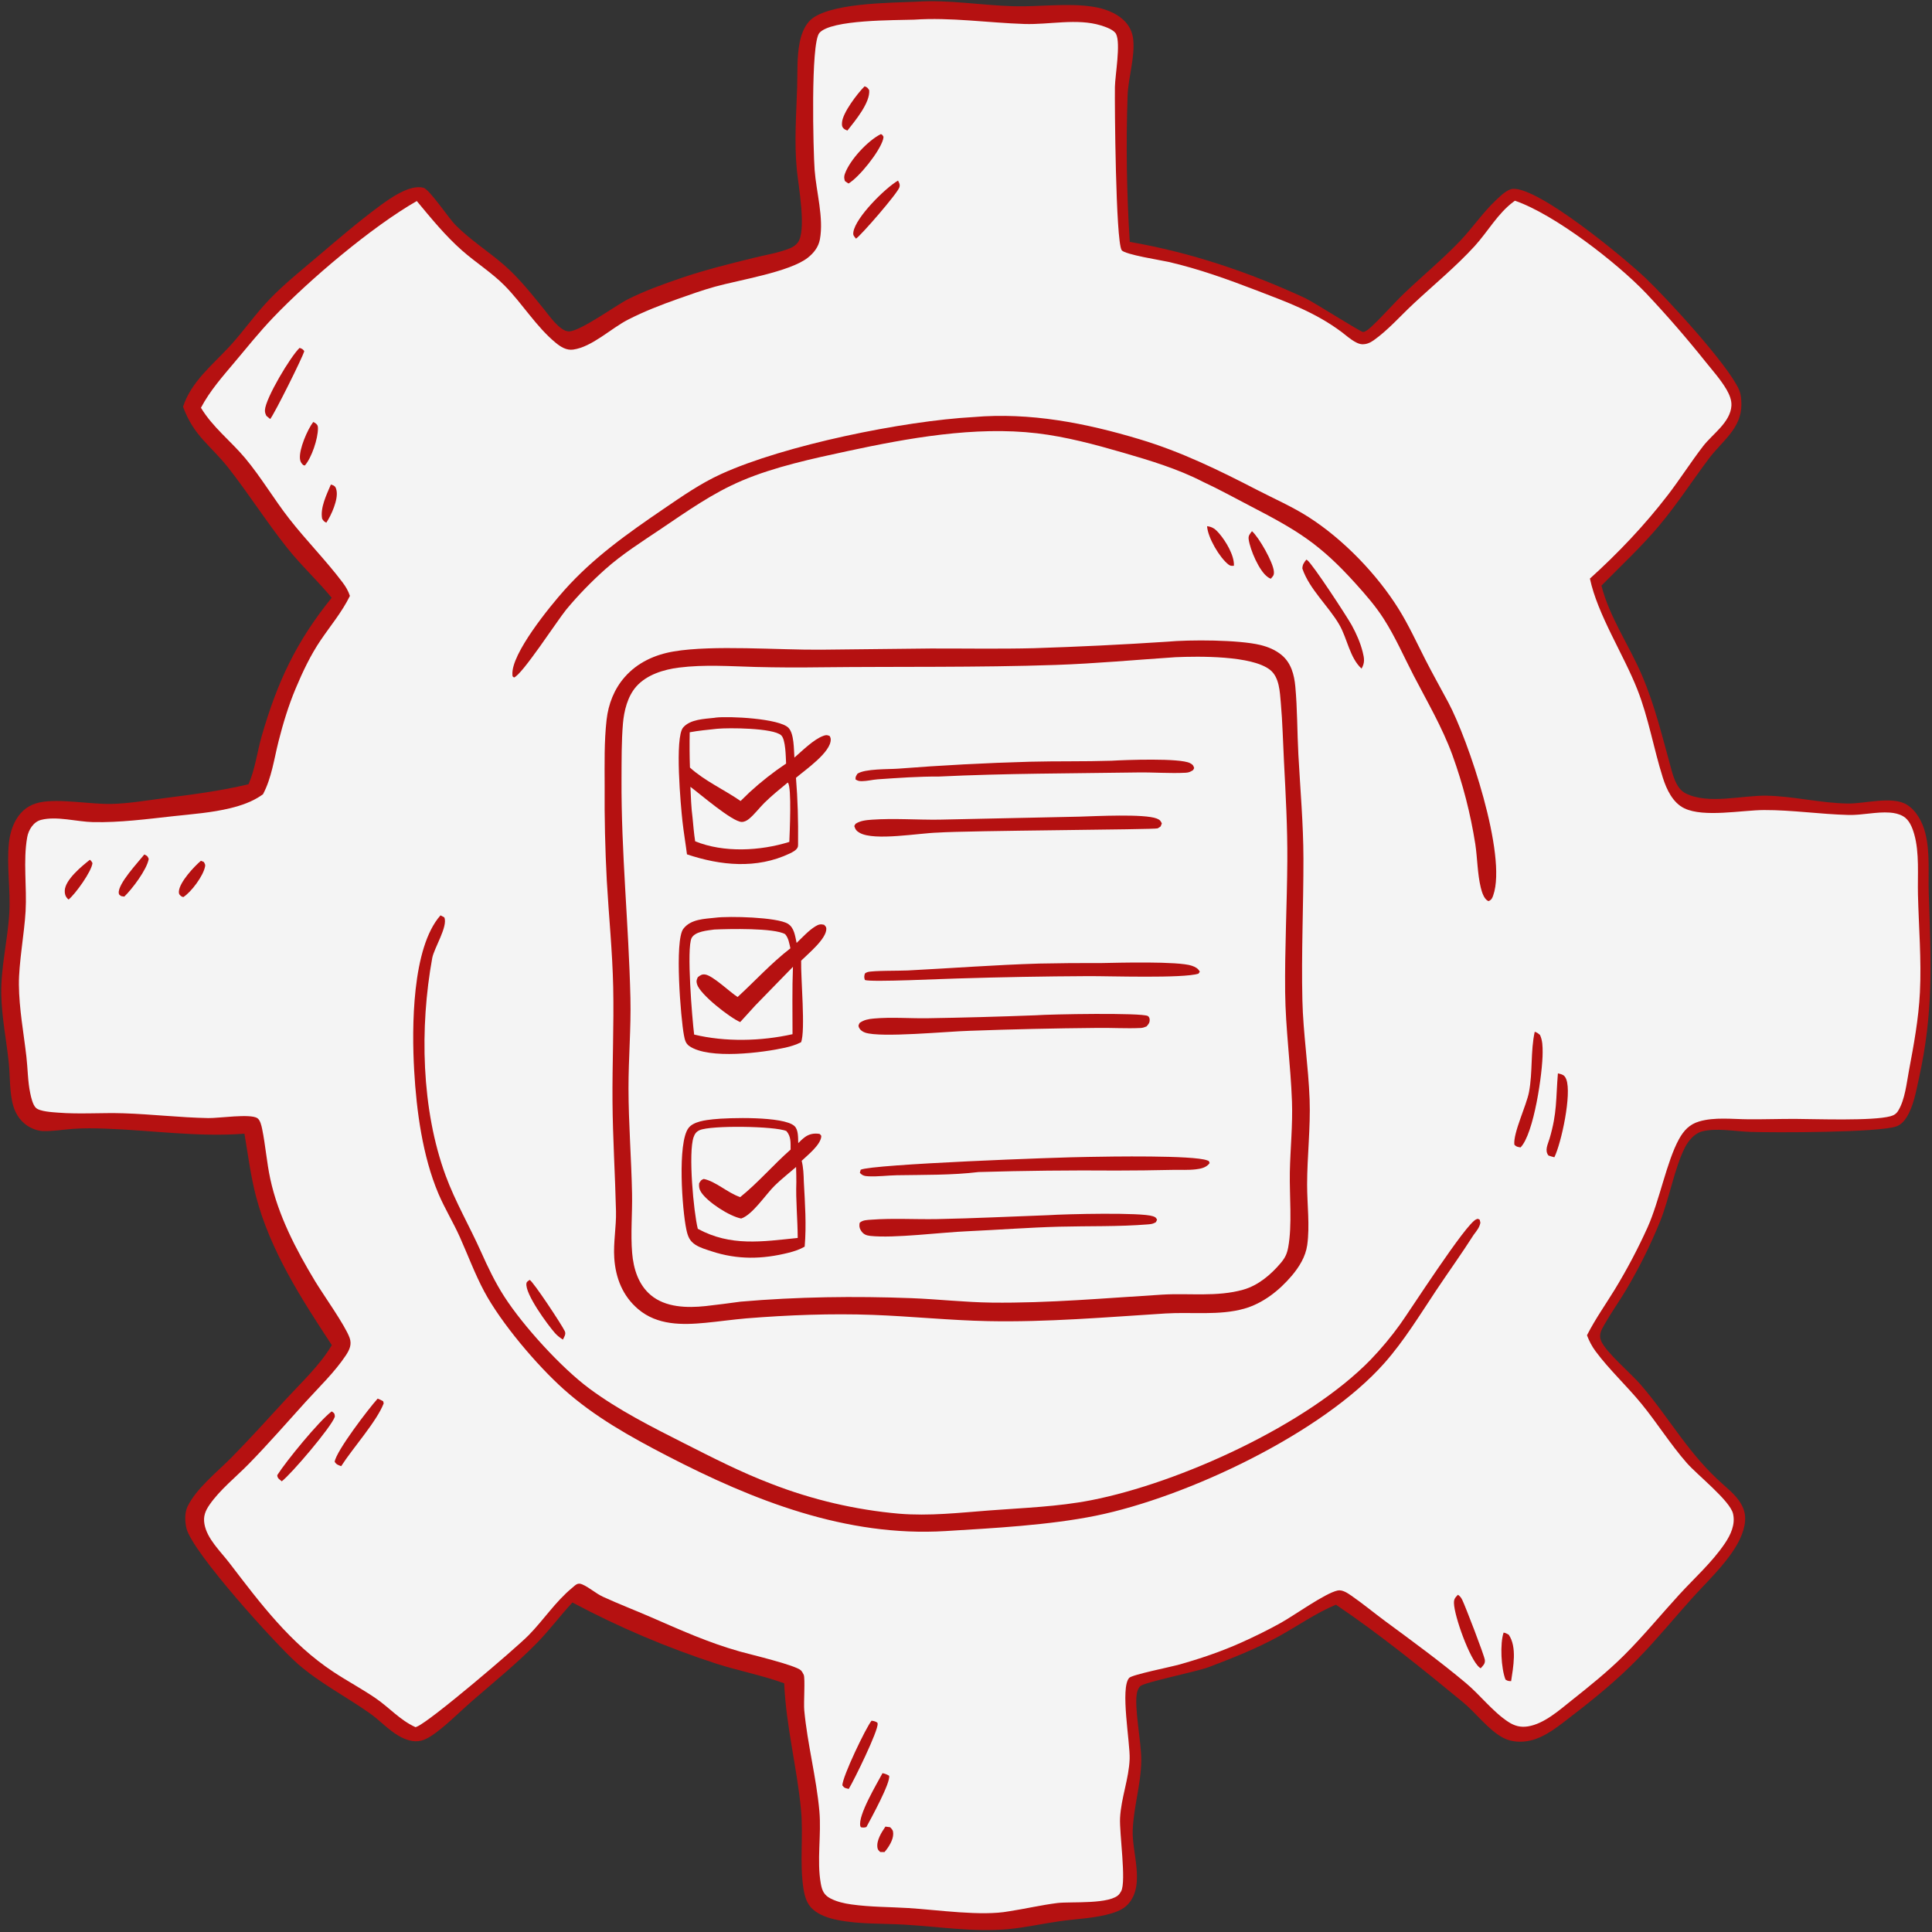 <svg width="139" height="139" viewBox="0 0 139 139" fill="none" xmlns="http://www.w3.org/2000/svg">
<rect x="0" y="0" width="139" height="139" fill="#333333" stroke="none"/>
<g clip-path="url(#clip0_114_832)">
<path d="M65.954 0.123C68.238 -0.033 70.621 0.385 72.913 0.449C74.787 0.502 76.823 0.196 78.669 0.49C79.434 0.612 80.231 0.892 80.812 1.42C81.236 1.805 81.481 2.299 81.534 2.868C81.655 4.167 81.171 5.577 81.125 6.893C81.005 10.399 81.058 13.902 81.282 17.403C85.672 18.162 89.858 19.577 93.902 21.447C94.469 21.709 97.887 23.887 98.066 23.886C98.262 23.885 98.593 23.573 98.723 23.451C99.541 22.682 100.274 21.819 101.09 21.043C102.394 19.803 103.783 18.655 105.028 17.355C105.935 16.409 106.685 15.285 107.636 14.393C107.931 14.117 108.44 13.61 108.85 13.587C110.736 13.479 116.858 18.548 118.409 20.023C119.968 21.506 124.297 26.217 125.104 28.011C125.256 28.348 125.285 28.726 125.287 29.092C125.3 30.825 123.896 31.732 122.954 32.986C121.757 34.581 120.677 36.257 119.395 37.788C118.103 39.332 116.626 40.699 115.218 42.133C115.779 44.373 117.208 46.432 118.118 48.551C119.075 50.78 119.614 53.08 120.26 55.406C120.428 56.011 120.675 56.778 121.275 57.08C122.909 57.903 125.35 57.209 127.118 57.247C129.075 57.288 130.993 57.785 132.961 57.811C134.164 57.826 136.134 57.253 137.183 57.89C137.886 58.317 138.33 59.179 138.524 59.956C138.865 61.325 138.722 62.826 138.765 64.227C138.921 69.202 139.136 72.725 138.048 77.638C137.847 78.547 137.667 79.616 137.158 80.407C136.981 80.682 136.748 80.93 136.434 81.04C135.133 81.492 127.69 81.494 125.91 81.435C124.854 81.4 123.441 81.129 122.433 81.409C121.886 81.56 121.455 82.095 121.21 82.583C120.476 84.04 120.1 86.23 119.444 87.858C118.773 89.521 117.936 91.209 117.02 92.751C116.506 93.617 115.916 94.443 115.419 95.318C115.197 95.707 115.002 96.051 115.204 96.497C115.581 97.332 117.337 98.805 118.03 99.609C120.194 102.119 121.467 104.611 124.015 106.841C124.63 107.38 125.311 107.976 125.508 108.808C125.701 109.617 125.307 110.58 124.892 111.264C124.049 112.655 122.774 113.831 121.693 115.036C120.406 116.469 119.178 117.975 117.83 119.35C116.354 120.857 114.758 122.169 113.088 123.45C112.179 124.147 111.192 124.992 110.047 125.237C109.427 125.369 108.741 125.335 108.17 125.04C107.09 124.481 106.199 123.245 105.257 122.469C102.347 120.073 99.235 117.552 96.115 115.451C94.666 116.055 93.352 116.989 91.976 117.744C90.406 118.605 88.645 119.306 86.971 119.94C86.098 120.271 82.415 121.012 82.049 121.304C81.928 121.402 81.84 121.617 81.806 121.765C81.575 122.795 82.125 125.337 82.111 126.66C82.092 128.375 81.556 129.995 81.494 131.685C81.435 133.296 82.357 135.486 81.256 136.885C80.939 137.287 80.526 137.483 80.048 137.634C78.848 138.015 77.5 138.046 76.255 138.222C75.009 138.398 73.781 138.678 72.526 138.795C70.039 139.018 67.549 138.614 65.069 138.47C63.484 138.377 61.828 138.45 60.267 138.138C59.639 138.012 58.962 137.799 58.477 137.365C58.041 136.976 57.89 136.425 57.804 135.867C57.516 133.992 57.81 132.068 57.627 130.175C57.333 127.121 56.552 124.195 56.421 121.108C54.84 120.532 53.166 120.215 51.56 119.703C49.77 119.122 48.008 118.463 46.275 117.726C44.542 116.99 42.845 116.179 41.183 115.293C40.294 116.249 39.515 117.306 38.599 118.238C37.144 119.717 35.564 120.993 34.001 122.35C33.119 123.116 32.278 123.98 31.342 124.674C31.034 124.902 30.68 125.135 30.307 125.232C29.747 125.379 29.149 125.161 28.668 124.878C27.913 124.434 27.302 123.753 26.584 123.249C24.884 122.054 23.012 121.09 21.438 119.722C19.954 118.433 13.824 111.678 13.413 109.951C13.303 109.486 13.276 108.846 13.486 108.404C14.105 107.098 15.647 105.883 16.655 104.861C18.025 103.471 19.33 102.015 20.654 100.581C21.727 99.42 22.987 98.239 23.807 96.884L23.872 96.776C21.685 93.451 19.441 89.972 18.42 86.083C18.034 84.612 17.842 83.066 17.587 81.565C14.248 81.822 10.907 81.318 7.57 81.2C6.798 81.173 6.015 81.16 5.244 81.218C4.535 81.272 3.816 81.394 3.104 81.377C2.779 81.369 2.458 81.264 2.173 81.114C1.567 80.795 1.155 80.235 0.961 79.585C0.672 78.612 0.736 77.447 0.628 76.433C0.456 74.803 0.125 73.193 0.092 71.549C0.053 69.577 0.562 67.624 0.671 65.655C0.763 64.005 0.469 62.272 0.642 60.647C0.705 60.054 0.862 59.476 1.165 58.959C1.557 58.291 2.117 57.883 2.875 57.727C4.267 57.441 6.489 57.874 8.028 57.839C9.258 57.811 10.507 57.594 11.726 57.436C13.799 57.167 15.843 56.913 17.878 56.424C18.357 55.353 18.5 54.099 18.825 52.97C19.945 49.084 21.3 46.176 23.863 43.007C22.848 41.772 21.671 40.688 20.668 39.429C19.192 37.575 17.915 35.56 16.455 33.692C15.154 32.028 13.956 31.405 13.169 29.262C13.762 27.45 15.293 26.255 16.539 24.898C17.541 23.806 18.387 22.573 19.416 21.507C20.461 20.425 21.636 19.487 22.78 18.515C24.263 17.256 25.742 15.98 27.307 14.824C28.056 14.271 29.486 13.249 30.463 13.508C30.905 13.624 32.281 15.698 32.759 16.18C33.826 17.256 35.117 18.072 36.258 19.06C37.338 19.996 38.229 21.133 39.13 22.238C39.506 22.699 40.27 23.825 40.918 23.843C41.712 23.864 44.33 21.955 45.186 21.525C46.396 20.917 47.721 20.442 49 20.005C50.706 19.421 52.431 18.998 54.179 18.563C55.029 18.351 55.987 18.2 56.8 17.877C57.029 17.786 57.233 17.66 57.388 17.465C58.052 16.637 57.438 13.352 57.327 12.197C57.14 10.249 57.286 8.276 57.35 6.324C57.385 5.25 57.322 4.12 57.532 3.064C57.638 2.529 57.83 1.977 58.192 1.56C59.389 0.179 64.211 0.207 65.954 0.123Z" fill="#B51111"/>
<path d="M65.763 1.415C68.409 1.235 71.073 1.64 73.716 1.726C75.484 1.783 77.496 1.304 79.204 1.829C79.509 1.922 80.139 2.134 80.296 2.443C80.643 3.127 80.229 5.406 80.214 6.25C80.193 7.468 80.268 17.29 80.697 17.995C80.891 18.313 83.591 18.731 84.083 18.845C86.288 19.358 88.335 20.099 90.44 20.907C92.634 21.75 94.627 22.47 96.527 23.889C96.899 24.167 97.517 24.746 97.996 24.767C98.309 24.78 98.578 24.662 98.829 24.484C99.875 23.743 100.774 22.71 101.714 21.835C103.167 20.481 104.755 19.175 106.093 17.71C107.045 16.668 107.758 15.35 108.904 14.506C108.934 14.484 108.964 14.463 108.994 14.441C111.84 15.418 116.332 18.9 118.416 21.085C119.916 22.675 121.348 24.325 122.712 26.034C123.225 26.672 123.804 27.318 124.216 28.024C124.416 28.368 124.593 28.781 124.569 29.188C124.498 30.388 123.211 31.218 122.531 32.101C121.65 33.246 120.873 34.471 119.993 35.618C118.333 37.779 116.41 39.803 114.389 41.627C114.94 44.226 116.802 47.063 117.804 49.613C118.613 51.67 118.971 53.853 119.634 55.95C119.902 56.797 120.351 57.759 121.188 58.158C122.593 58.828 125.32 58.286 126.917 58.28C128.931 58.273 130.972 58.583 132.992 58.633C133.985 58.658 134.974 58.393 135.967 58.462C136.296 58.485 136.634 58.56 136.922 58.725C137.37 58.982 137.58 59.533 137.717 60.004C138.105 61.343 137.955 62.979 137.99 64.373C138.048 66.701 138.247 69.072 138.131 71.396C138.036 73.307 137.691 75.167 137.339 77.043C137.171 77.939 137.056 79.111 136.574 79.902C136.435 80.132 136.271 80.238 136.01 80.31C134.731 80.659 130.65 80.507 129.187 80.501C128.045 80.497 126.904 80.538 125.762 80.528C124.624 80.519 123.35 80.36 122.251 80.684C121.553 80.89 121.144 81.327 120.797 81.956C119.916 83.552 119.392 86.389 118.543 88.291C117.847 89.832 117.06 91.324 116.181 92.767C115.531 93.828 114.792 94.874 114.223 95.979L114.178 96.069C114.335 96.487 114.535 96.869 114.802 97.228C115.785 98.552 117.054 99.72 118.105 101.007C119.228 102.381 120.19 103.925 121.355 105.252C122.138 106.144 124.472 107.97 124.687 108.911C124.864 109.684 124.514 110.429 124.089 111.055C123.174 112.408 121.903 113.538 120.806 114.737C119.481 116.184 118.24 117.702 116.848 119.089C115.67 120.263 114.371 121.304 113.071 122.337C112.175 123.05 111.092 124.022 109.931 124.207C109.4 124.291 108.97 124.178 108.521 123.886C107.412 123.165 106.489 121.945 105.457 121.082C103.59 119.519 101.612 118.074 99.654 116.631C98.843 116.032 98.059 115.379 97.231 114.807C96.956 114.617 96.582 114.358 96.238 114.431C95.343 114.62 93.136 116.208 92.161 116.753C91.258 117.258 90.312 117.72 89.371 118.146C87.892 118.815 86.292 119.358 84.727 119.79C84.21 119.933 81.456 120.487 81.243 120.715C80.578 121.432 81.317 125.396 81.274 126.547C81.22 127.982 80.661 129.346 80.584 130.794C80.527 131.881 81.044 135.343 80.665 136.063C80.63 136.128 80.591 136.19 80.547 136.249C79.968 137.041 77.021 136.797 76.074 136.915C74.909 137.061 73.754 137.334 72.591 137.511C70.618 137.878 67.459 137.408 65.367 137.278C64.001 137.194 62.608 137.208 61.252 137.016C60.74 136.944 60.221 136.828 59.759 136.591C59.289 136.35 59.144 136.026 59.053 135.516C58.754 133.843 59.105 132.011 58.951 130.304C58.732 127.863 58.089 125.484 57.863 123.047C57.812 122.496 57.939 120.778 57.825 120.493C57.793 120.412 57.683 120.234 57.628 120.18C57.231 119.795 53.952 119.025 53.233 118.821C50.916 118.164 49.005 117.293 46.817 116.342C45.679 115.848 44.517 115.402 43.39 114.885C42.853 114.638 42.412 114.215 41.883 113.988C41.545 113.844 41.408 114.04 41.16 114.244C39.969 115.223 39.11 116.552 38.032 117.65C37.12 118.579 30.973 123.824 30.003 124.222C29.968 124.236 29.932 124.25 29.897 124.264C28.767 123.752 28.021 122.86 27.019 122.176C26.036 121.505 24.98 120.942 23.987 120.287C20.888 118.242 18.73 115.356 16.504 112.448C15.867 111.617 14.894 110.712 14.709 109.651C14.612 109.099 14.769 108.7 15.082 108.251C15.829 107.175 16.959 106.28 17.876 105.345C19.299 103.894 20.635 102.352 22.001 100.847C22.962 99.788 24.09 98.709 24.88 97.517C25.146 97.117 25.325 96.729 25.153 96.251C24.83 95.35 23.257 93.151 22.678 92.192C21.3 89.909 20.013 87.448 19.446 84.821C19.189 83.63 19.104 82.414 18.861 81.225C18.814 80.999 18.722 80.579 18.512 80.444C17.994 80.11 15.733 80.456 14.984 80.442C12.948 80.404 10.915 80.162 8.879 80.096C7.318 80.045 5.733 80.173 4.181 80.05C3.797 80.019 2.859 79.976 2.579 79.701C2.354 79.48 2.236 78.945 2.174 78.647C1.997 77.807 1.999 76.894 1.901 76.037C1.703 74.303 1.374 72.58 1.36 70.831C1.347 69.308 1.746 67.187 1.841 65.569C1.943 63.829 1.653 61.944 1.957 60.235C2.051 59.708 2.403 59.131 2.952 58.988C4.075 58.696 5.54 59.124 6.696 59.148C8.622 59.188 10.551 58.932 12.461 58.722C13.827 58.573 15.243 58.471 16.579 58.143C17.372 57.949 18.159 57.677 18.833 57.206C18.863 57.186 18.892 57.165 18.921 57.144C19.544 55.972 19.719 54.6 20.043 53.324C20.367 52.045 20.759 50.755 21.27 49.539C21.768 48.352 22.34 47.138 23.062 46.073C23.789 44.998 24.597 44.049 25.175 42.873C25.052 42.503 24.88 42.211 24.645 41.9C23.449 40.314 22.035 38.892 20.81 37.323C19.708 35.913 18.786 34.336 17.641 32.966C16.598 31.719 15.31 30.75 14.457 29.337C15.119 28.084 16.02 27.085 16.92 26.01C17.807 24.95 18.677 23.871 19.631 22.87C22.228 20.146 26.752 16.312 29.987 14.464C31.011 15.697 32.048 16.973 33.254 18.032C34.232 18.892 35.393 19.625 36.305 20.547C37.58 21.837 38.58 23.511 39.982 24.662C40.345 24.96 40.754 25.22 41.241 25.151C42.601 24.96 43.96 23.623 45.188 22.996C46.334 22.41 47.542 21.939 48.754 21.511C49.641 21.197 50.535 20.877 51.442 20.625C53.193 20.14 56.816 19.564 58.112 18.547C58.547 18.206 58.888 17.773 58.989 17.22C59.275 15.661 58.726 13.802 58.609 12.222C58.513 10.916 58.311 3.122 58.949 2.373C59.781 1.395 64.435 1.463 65.763 1.415Z" fill="#F4F4F4"/>
<path d="M83.959 46.169C85.589 46.017 89.111 46.025 90.676 46.404C91.23 46.538 91.77 46.762 92.212 47.13C92.888 47.692 93.116 48.544 93.193 49.389C93.343 51.017 93.325 52.671 93.414 54.305C93.549 56.794 93.773 59.287 93.777 61.781C93.782 65.174 93.621 68.581 93.702 71.972C93.758 74.355 94.135 76.72 94.222 79.098C94.295 81.121 94.044 83.19 94.042 85.222C94.04 86.64 94.247 88.184 94.049 89.582C93.931 90.414 93.472 91.154 92.938 91.784C92.041 92.843 90.862 93.775 89.514 94.155C87.724 94.661 85.705 94.384 83.859 94.499C79.62 94.764 75.329 95.137 71.078 95.05C68.327 94.994 65.561 94.703 62.807 94.601C59.812 94.49 56.689 94.611 53.703 94.851C52.716 94.936 51.735 95.078 50.749 95.172C49.064 95.334 47.289 95.351 45.92 94.193C44.801 93.247 44.289 91.947 44.194 90.509C44.12 89.4 44.344 88.274 44.319 87.156C44.258 84.522 44.087 81.891 44.067 79.257C44.046 76.51 44.175 73.761 44.117 71.014C44.063 68.466 43.803 65.925 43.658 63.382C43.536 61.096 43.484 58.809 43.502 56.52C43.5 54.956 43.465 53.34 43.642 51.784C43.772 50.647 44.185 49.584 44.941 48.718C45.859 47.668 47.116 47.098 48.471 46.869C51.288 46.391 56.043 46.771 59.065 46.743L66.969 46.657C69.443 46.652 71.922 46.697 74.396 46.635C77.586 46.533 80.774 46.378 83.959 46.169Z" fill="#B51111"/>
<path d="M84.569 47.283C86.238 47.212 90.079 47.155 91.384 48.2C92.045 48.729 92.08 49.774 92.149 50.558C92.275 51.971 92.304 53.392 92.378 54.808C92.502 57.188 92.634 59.56 92.618 61.945C92.597 65.093 92.428 68.239 92.462 71.389C92.489 74.003 92.858 76.623 92.952 79.238C93.014 80.929 92.832 82.641 92.799 84.335C92.767 86.013 92.979 88.136 92.68 89.751C92.593 90.219 92.449 90.509 92.141 90.873C91.43 91.713 90.522 92.483 89.448 92.787C87.559 93.323 85.546 93.027 83.615 93.144C79.542 93.392 75.438 93.766 71.355 93.718C69.43 93.695 67.5 93.472 65.576 93.398C61.505 93.243 57.338 93.296 53.278 93.65C52.44 93.766 51.601 93.872 50.76 93.968C49.44 94.108 47.879 94.075 46.812 93.17C45.922 92.415 45.576 91.275 45.481 90.148C45.363 88.748 45.501 87.293 45.474 85.885C45.425 83.356 45.222 80.841 45.218 78.306C45.215 76.136 45.407 73.967 45.356 71.797C45.234 66.493 44.685 61.333 44.716 55.98C44.723 54.683 44.71 53.361 44.818 52.068C44.895 51.144 45.152 50.095 45.783 49.386C46.539 48.538 47.754 48.169 48.846 48.031C50.665 47.801 52.516 47.934 54.343 47.985C55.908 48.024 57.473 48.032 59.039 48.009C64.671 47.948 70.314 48.031 75.944 47.84C78.817 47.742 81.699 47.474 84.569 47.283Z" fill="#F4F4F4"/>
<path d="M51.393 51.645C51.425 51.64 51.457 51.633 51.489 51.629C52.433 51.514 56.076 51.686 56.729 52.365C57.142 52.795 57.109 53.921 57.155 54.505C57.722 54.015 58.536 53.197 59.233 52.943C59.424 52.873 59.508 52.868 59.696 52.956C59.73 53.033 59.763 53.09 59.767 53.18C59.814 54.11 57.915 55.401 57.267 55.961C57.395 57.517 57.436 59.059 57.418 60.62C57.418 60.691 57.423 60.832 57.409 60.898C57.357 61.144 57.022 61.309 56.819 61.406C54.434 62.538 51.84 62.275 49.425 61.467C49.325 60.675 49.189 59.888 49.101 59.094C48.983 58.026 48.527 53.058 49.151 52.339C49.664 51.746 50.674 51.726 51.393 51.645Z" fill="#B51111"/>
<path d="M51.598 52.432C52.413 52.353 55.621 52.368 56.202 52.901C56.533 53.206 56.53 54.478 56.557 54.934C55.629 55.556 54.753 56.245 53.929 57L53.282 57.629C52.108 56.816 50.686 56.179 49.639 55.224C49.61 54.378 49.604 53.532 49.622 52.685C50.271 52.561 50.941 52.507 51.598 52.432Z" fill="#F4F4F4"/>
<path d="M56.675 56.302C56.68 56.307 56.686 56.311 56.691 56.317C56.97 56.659 56.813 59.908 56.789 60.571C54.709 61.226 52.062 61.366 50.014 60.527C49.925 59.963 49.881 59.389 49.825 58.821C49.728 58.089 49.708 57.346 49.672 56.609C50.342 57.102 52.68 59.126 53.363 59.135C53.55 59.138 53.735 59.04 53.877 58.925C54.283 58.595 54.618 58.136 54.992 57.765C55.519 57.242 56.104 56.775 56.675 56.302Z" fill="#F4F4F4"/>
<path d="M57.893 89.691C57.523 89.904 57.154 90.024 56.743 90.128C54.847 90.606 53.051 90.639 51.192 90.025C50.806 89.897 50.391 89.781 50.045 89.564C49.615 89.294 49.486 88.951 49.382 88.467C49.081 87.061 48.725 82.231 49.535 81.156C49.886 80.689 50.764 80.586 51.318 80.527C52.4 80.41 56.371 80.296 57.155 81.012C57.453 81.284 57.413 81.868 57.431 82.243C57.58 82.095 57.73 81.943 57.899 81.819C58.222 81.579 58.572 81.519 58.963 81.579C59.034 81.653 59.098 81.673 59.086 81.784C59.02 82.389 58.086 83.125 57.678 83.514C57.801 84.019 57.818 84.502 57.832 85.019C57.916 86.581 58.028 88.129 57.893 89.691Z" fill="#B51111"/>
<path d="M50.204 88.407C49.899 87.192 49.509 82.923 49.903 81.809C49.986 81.575 50.096 81.421 50.326 81.315C51.122 80.948 55.766 81.016 56.578 81.374C56.925 81.772 56.877 82.214 56.881 82.707C55.641 83.8 54.538 85.097 53.255 86.128C52.347 85.82 51.486 84.991 50.629 84.82C50.42 84.904 50.419 84.942 50.299 85.137C50.279 85.386 50.304 85.558 50.439 85.768C50.9 86.485 52.48 87.506 53.325 87.668C54.136 87.407 55.103 85.919 55.742 85.295C56.224 84.825 56.767 84.401 57.275 83.96C57.283 84.322 57.298 84.685 57.294 85.046C57.245 86.383 57.389 87.726 57.392 89.066C54.835 89.328 52.573 89.696 50.204 88.407Z" fill="#F4F4F4"/>
<path d="M51.487 66.024C52.453 65.9 55.904 65.984 56.683 66.459C57.149 66.743 57.204 67.35 57.313 67.839C57.731 67.442 58.178 66.942 58.669 66.644C58.895 66.506 59.037 66.474 59.292 66.534C59.382 66.638 59.448 66.67 59.451 66.818C59.469 67.536 58.135 68.623 57.64 69.116C57.603 70.302 57.965 74.179 57.632 74.987C57.26 75.173 56.877 75.29 56.472 75.38C54.887 75.733 51.008 76.24 49.595 75.262C49.316 75.068 49.266 74.787 49.205 74.472C48.985 73.331 48.514 67.674 49.163 66.825C49.703 66.117 50.687 66.113 51.487 66.024Z" fill="#B51111"/>
<path d="M51.392 66.876C52.434 66.831 55.694 66.75 56.491 67.211C56.738 67.507 56.782 67.86 56.865 68.228C55.485 69.297 54.346 70.555 53.068 71.731C52.5 71.37 51.29 70.19 50.73 70.111C50.502 70.079 50.375 70.173 50.204 70.307C50.111 70.514 50.084 70.573 50.148 70.806C50.346 71.536 52.518 73.224 53.254 73.535C53.62 73.139 53.983 72.74 54.343 72.337L57.05 69.558C56.986 71.17 57.021 72.793 57.019 74.406C54.76 74.912 52.194 74.975 49.941 74.433C49.804 73.353 49.379 68.21 49.76 67.484C50.011 67.005 50.921 66.944 51.392 66.876Z" fill="#F4F4F4"/>
<path d="M78.283 83.236C79.84 83.206 85.841 83.106 86.847 83.482C87.012 83.544 86.954 83.502 87.028 83.677C87.007 83.705 86.987 83.735 86.963 83.761C86.728 84.016 86.382 84.087 86.052 84.127C85.498 84.196 84.906 84.157 84.345 84.169C83.001 84.198 81.662 84.216 80.317 84.216C77.011 84.19 73.706 84.226 70.401 84.324C68.491 84.556 66.46 84.52 64.535 84.554C63.855 84.566 63.17 84.662 62.491 84.63C62.215 84.617 62.05 84.587 61.864 84.379L61.922 84.159C62.714 83.758 76.254 83.252 78.283 83.236Z" fill="#B51111"/>
<path d="M74.49 73.047C75.575 72.965 82.129 72.85 82.58 73.097C82.669 73.145 82.711 73.259 82.714 73.358C82.722 73.593 82.629 73.684 82.49 73.847C82.345 73.907 82.222 73.953 82.064 73.96C81.024 74.009 79.966 73.938 78.924 73.955C75.868 73.982 72.814 74.051 69.761 74.162C68.171 74.204 63.388 74.676 62.25 74.295C62.044 74.225 61.871 74.099 61.786 73.892C61.734 73.768 61.796 73.712 61.845 73.597C62.164 73.371 62.481 73.315 62.866 73.28C64.108 73.167 65.407 73.273 66.657 73.26C69.269 73.218 71.879 73.147 74.49 73.047Z" fill="#B51111"/>
<path d="M77.65 58.755C78.789 58.722 82.333 58.538 83.225 58.891C83.437 58.974 83.498 59.042 83.59 59.244L83.502 59.46C83.43 59.506 83.365 59.564 83.287 59.598C83.069 59.691 69.603 59.754 67.475 59.902C66.122 59.935 62.93 60.515 61.864 59.927C61.634 59.801 61.535 59.679 61.462 59.43L61.55 59.273C61.888 59.042 62.328 59.003 62.727 58.974C64.319 58.862 65.961 58.99 67.56 58.971L77.65 58.755Z" fill="#B51111"/>
<path d="M79.255 69.288C80.442 69.266 84.774 69.145 85.746 69.481C85.995 69.568 86.2 69.669 86.321 69.913L86.222 70.053C85.106 70.403 79.823 70.22 78.284 70.229C75.163 70.245 72.043 70.3 68.924 70.397C68.048 70.412 62.64 70.679 62.226 70.507C62.161 70.319 62.172 70.236 62.223 70.045C62.3 69.987 62.317 69.966 62.422 69.936C62.832 69.822 64.713 69.851 65.283 69.822C68.438 69.661 71.595 69.419 74.753 69.325C76.253 69.293 77.754 69.281 79.255 69.288Z" fill="#B51111"/>
<path d="M75.433 87.427C76.683 87.343 82.122 87.215 82.947 87.503C83.134 87.569 83.161 87.59 83.247 87.757L83.16 87.933C82.962 88.053 82.821 88.071 82.589 88.09C80.479 88.261 78.321 88.2 76.204 88.256C74.002 88.315 71.806 88.484 69.606 88.583C67.708 88.662 64.337 89.103 62.615 88.919C62.318 88.887 62.105 88.798 61.941 88.533C61.82 88.338 61.814 88.2 61.846 87.982C62.057 87.772 62.389 87.775 62.672 87.753C64.238 87.634 65.845 87.738 67.418 87.709C70.087 87.658 72.765 87.523 75.433 87.427Z" fill="#B51111"/>
<path d="M79.969 54.732C80.94 54.673 84.898 54.525 85.618 54.905C85.823 55.013 85.847 55.057 85.916 55.26L85.84 55.404C85.659 55.521 85.538 55.583 85.314 55.595C84.163 55.656 82.995 55.557 81.841 55.575C77.078 55.647 72.32 55.64 67.56 55.869C66.103 55.862 64.604 55.967 63.148 56.069C62.772 56.096 62.388 56.199 62.014 56.201C61.804 56.202 61.729 56.183 61.555 56.08C61.537 55.871 61.591 55.842 61.689 55.666C62.241 55.3 63.915 55.354 64.598 55.304C67.76 55.058 70.926 54.891 74.096 54.803C76.053 54.752 78.012 54.795 79.969 54.732Z" fill="#B51111"/>
<path d="M31.692 65.857C31.785 65.896 31.879 65.956 31.967 66.005C32.243 66.643 31.225 68.222 31.097 68.93C30.192 73.906 30.303 79.8 32.064 84.584C32.754 86.46 33.787 88.229 34.605 90.058C35.103 91.171 35.619 92.257 36.282 93.285C37.644 95.4 40.385 98.409 42.412 99.909C44.501 101.454 46.878 102.654 49.189 103.823C51.271 104.877 53.32 105.93 55.503 106.759C56.238 107.045 56.982 107.304 57.735 107.537C58.487 107.77 59.248 107.977 60.015 108.156C60.782 108.335 61.555 108.488 62.333 108.612C63.111 108.737 63.892 108.835 64.677 108.904C66.87 109.086 69.01 108.836 71.192 108.67C73.626 108.484 76.099 108.405 78.499 107.936C84.891 106.686 94.068 102.503 98.613 97.824C99.374 97.032 100.075 96.191 100.718 95.3C101.432 94.319 105.471 88.01 106.209 87.727C106.357 87.67 106.295 87.68 106.458 87.751L106.508 87.968C106.446 88.318 106.228 88.566 106.022 88.844C105.155 90.207 104.206 91.519 103.311 92.863C102.145 94.615 101.018 96.463 99.624 98.045C95.158 103.113 85.399 107.717 78.836 109.051C75.488 109.731 71.444 109.947 68.021 110.155C60.882 110.588 54.208 107.961 47.983 104.734C45.369 103.38 42.777 101.938 40.568 99.961C38.625 98.224 36.058 95.195 34.836 92.911C34.161 91.647 33.664 90.296 33.079 88.99C32.605 87.932 31.989 86.936 31.538 85.869C30.404 83.189 29.965 79.929 29.799 77.033C29.622 73.94 29.631 68.178 31.692 65.857Z" fill="#B51111"/>
<path d="M70.035 30.006C74.11 29.652 78.132 30.44 82.017 31.611C84.994 32.508 87.677 33.818 90.43 35.241C91.676 35.885 92.969 36.448 94.153 37.205C96.638 38.794 99.078 41.318 100.642 43.837C101.36 44.995 101.923 46.23 102.541 47.442C103.072 48.483 103.646 49.502 104.197 50.532C105.632 53.212 108.444 61.532 107.433 64.413C107.361 64.62 107.313 64.73 107.112 64.831C107.08 64.819 107.047 64.814 107.019 64.797C106.751 64.629 106.61 64.162 106.539 63.872C106.293 62.868 106.296 61.751 106.142 60.725C105.97 59.634 105.747 58.553 105.472 57.483C105.196 56.414 104.87 55.36 104.494 54.321C103.764 52.324 102.676 50.474 101.7 48.59C100.991 47.221 100.389 45.825 99.552 44.519C98.965 43.602 98.253 42.787 97.525 41.98C94.936 39.109 93.315 38.151 89.959 36.41C88.818 35.818 87.706 35.2 86.538 34.659C84.751 33.736 82.727 33.125 80.8 32.567C78.781 31.982 76.7 31.421 74.61 31.174C70.143 30.646 65.302 31.524 60.951 32.461C58.468 32.995 55.726 33.584 53.38 34.581C51.24 35.489 49.419 36.796 47.501 38.086C46.154 38.992 44.766 39.869 43.551 40.951C42.556 41.838 41.595 42.824 40.744 43.85C40.126 44.596 37.538 48.593 36.977 48.743C36.858 48.638 36.879 48.695 36.867 48.542C36.756 47.045 39.582 43.606 40.597 42.467C42.697 40.113 45.141 38.389 47.726 36.625C49.069 35.71 50.39 34.787 51.874 34.109C56.439 32.024 65.001 30.284 70.035 30.006Z" fill="#B51111"/>
<path d="M93.983 40.265C94.004 40.276 94.027 40.284 94.047 40.297C94.414 40.539 96.948 44.42 97.26 44.996C97.586 45.595 97.871 46.236 98.038 46.899C98.156 47.365 98.207 47.679 97.958 48.104C97.106 47.323 96.933 45.938 96.36 44.948C95.577 43.596 94.204 42.395 93.7 40.906C93.709 40.611 93.811 40.487 93.983 40.265Z" fill="#B51111"/>
<path d="M110.417 74.233C110.585 74.28 110.669 74.352 110.799 74.466C110.981 74.86 110.986 75.285 110.987 75.711C110.991 77.162 110.361 81.577 109.397 82.552C109.172 82.507 109.107 82.519 108.952 82.355C108.859 81.508 109.823 79.543 110.007 78.564C110.276 77.135 110.112 75.632 110.417 74.233Z" fill="#B51111"/>
<path d="M112.085 77.225C112.18 77.248 112.252 77.262 112.341 77.293C112.53 77.357 112.616 77.47 112.687 77.653C113.095 78.71 112.328 82.254 111.83 83.261C111.684 83.231 111.545 83.179 111.404 83.133C111.117 82.762 111.36 82.338 111.483 81.923C112.038 80.056 111.931 79.085 112.085 77.225Z" fill="#B51111"/>
<path d="M23.858 101.548C23.874 101.555 23.891 101.56 23.905 101.57C24.082 101.693 24.071 101.719 24.092 101.923C23.852 102.661 20.936 106.077 20.272 106.573C20.263 106.566 20.254 106.56 20.246 106.553C20.074 106.405 19.966 106.368 19.947 106.133C20.585 105.121 22.944 102.244 23.858 101.548Z" fill="#B51111"/>
<path d="M104.889 114.737C105.042 114.833 105.126 114.95 105.206 115.111C105.41 115.524 106.795 119.107 106.83 119.433C106.86 119.718 106.696 119.828 106.529 120.028C106.497 120.004 106.464 119.982 106.433 119.957C105.744 119.393 104.627 116.274 104.607 115.339C104.6 115.03 104.698 114.95 104.889 114.737Z" fill="#B51111"/>
<path d="M27.173 100.624C27.313 100.676 27.435 100.742 27.567 100.813L27.605 100.968C27.106 102.269 25.385 104.174 24.547 105.485C24.331 105.402 24.206 105.375 24.079 105.17C24.177 104.408 26.544 101.314 27.173 100.624Z" fill="#B51111"/>
<path d="M21.555 25.029C21.739 25.098 21.773 25.106 21.891 25.26C21.797 25.667 19.727 29.81 19.439 30.148L19.166 29.919C19.097 29.775 19.055 29.674 19.061 29.51C19.093 28.672 20.91 25.632 21.555 25.029Z" fill="#B51111"/>
<path d="M62.705 123.796C62.833 123.815 62.927 123.829 63.044 123.892C63.123 123.935 63.131 123.924 63.141 124.013C63.201 124.511 61.432 128.109 61.064 128.707C60.809 128.64 60.757 128.659 60.604 128.45C60.611 127.817 62.291 124.313 62.705 123.796Z" fill="#B51111"/>
<path d="M64.609 12.992C64.695 13.166 64.766 13.266 64.71 13.469C64.597 13.884 61.958 16.928 61.586 17.17C61.439 16.984 61.361 16.947 61.396 16.7C61.55 15.646 63.675 13.54 64.609 12.992Z" fill="#B51111"/>
<path d="M63.378 9.647C63.498 9.701 63.496 9.732 63.565 9.839C63.554 9.922 63.553 9.964 63.531 10.04C63.278 10.92 61.824 12.741 61.047 13.203C60.957 13.152 60.873 13.084 60.788 13.024C60.728 12.835 60.717 12.704 60.784 12.513C61.139 11.503 62.446 10.107 63.378 9.647Z" fill="#B51111"/>
<path d="M38.108 92.084C38.358 92.195 40.443 95.349 40.635 95.775C40.736 95.997 40.59 96.179 40.499 96.38C40.289 96.241 40.095 96.099 39.927 95.909C39.42 95.335 37.752 93.076 37.876 92.328C37.898 92.198 38.01 92.158 38.108 92.084Z" fill="#B51111"/>
<path d="M63.493 127.573C63.681 127.611 63.804 127.659 63.969 127.758C64.088 128.248 62.659 130.844 62.335 131.447C62.179 131.498 62.099 131.495 61.939 131.463C61.925 131.435 61.904 131.41 61.897 131.38C61.713 130.603 63.117 128.288 63.493 127.573Z" fill="#B51111"/>
<path d="M62.204 6.209C62.406 6.284 62.412 6.306 62.535 6.487C62.617 7.394 61.507 8.706 60.968 9.394C60.907 9.368 60.809 9.33 60.757 9.292C60.581 9.162 60.566 9.039 60.578 8.828C60.616 8.118 61.705 6.704 62.204 6.209Z" fill="#B51111"/>
<path d="M90.075 38.217C90.573 38.651 91.617 40.481 91.652 41.131C91.667 41.401 91.595 41.44 91.429 41.637C91.306 41.581 91.314 41.592 91.203 41.512C90.59 41.075 89.947 39.567 89.838 38.811C89.797 38.534 89.922 38.424 90.075 38.217Z" fill="#B51111"/>
<path d="M108.178 117.458C108.325 117.486 108.419 117.535 108.547 117.611C109.155 118.497 108.87 119.947 108.719 120.952C108.526 120.944 108.486 120.946 108.315 120.84C107.998 120.038 107.909 118.252 108.178 117.458Z" fill="#B51111"/>
<path d="M10.384 61.476C10.6 61.584 10.607 61.575 10.701 61.795C10.567 62.566 9.512 63.96 8.943 64.507L8.725 64.475C8.626 64.4 8.559 64.393 8.544 64.257C8.473 63.583 9.957 62.015 10.384 61.476Z" fill="#B51111"/>
<path d="M6.465 61.858C6.567 61.933 6.592 61.987 6.654 62.096C6.577 62.721 5.432 64.308 4.934 64.72C4.908 64.696 4.879 64.673 4.855 64.647C4.7 64.482 4.651 64.301 4.659 64.077C4.685 63.296 5.893 62.308 6.465 61.858Z" fill="#B51111"/>
<path d="M86.845 37.857C87.254 37.905 87.461 38.085 87.724 38.391C88.196 38.942 88.813 39.965 88.776 40.704C88.61 40.713 88.528 40.728 88.385 40.617C87.744 40.12 86.894 38.678 86.845 37.857Z" fill="#B51111"/>
<path d="M22.536 30.36C22.586 30.385 22.65 30.413 22.694 30.447C22.842 30.561 22.873 30.626 22.875 30.812C22.884 31.549 22.418 32.946 21.93 33.493L21.81 33.456C21.664 33.306 21.6 33.208 21.58 32.992C21.517 32.302 22.125 30.896 22.536 30.36Z" fill="#B51111"/>
<path d="M14.455 61.93L14.668 62.017C14.723 62.13 14.781 62.19 14.758 62.32C14.64 63.009 13.756 64.185 13.188 64.543C13.037 64.487 13.08 64.519 12.971 64.424C12.876 64.34 12.861 64.247 12.872 64.116C12.931 63.454 13.96 62.349 14.455 61.93Z" fill="#B51111"/>
<path d="M23.804 34.862C23.851 34.877 23.9 34.886 23.945 34.906C24.132 34.987 24.174 35.098 24.213 35.295C24.343 35.944 23.835 37.068 23.479 37.604C23.3 37.518 23.283 37.482 23.176 37.322C23.025 36.528 23.501 35.581 23.804 34.862Z" fill="#B51111"/>
<path d="M63.703 131.417L64.039 131.462C64.198 131.626 64.26 131.685 64.263 131.932C64.268 132.388 63.922 132.921 63.636 133.25L63.328 133.245C63.229 133.141 63.16 133.103 63.133 132.955C63.036 132.427 63.422 131.832 63.703 131.417Z" fill="#B51111"/>
</g>
<defs>
<clipPath id="clip0_114_832">
<rect width="139" height="139" fill="white"/>
</clipPath>
</defs>
</svg>
